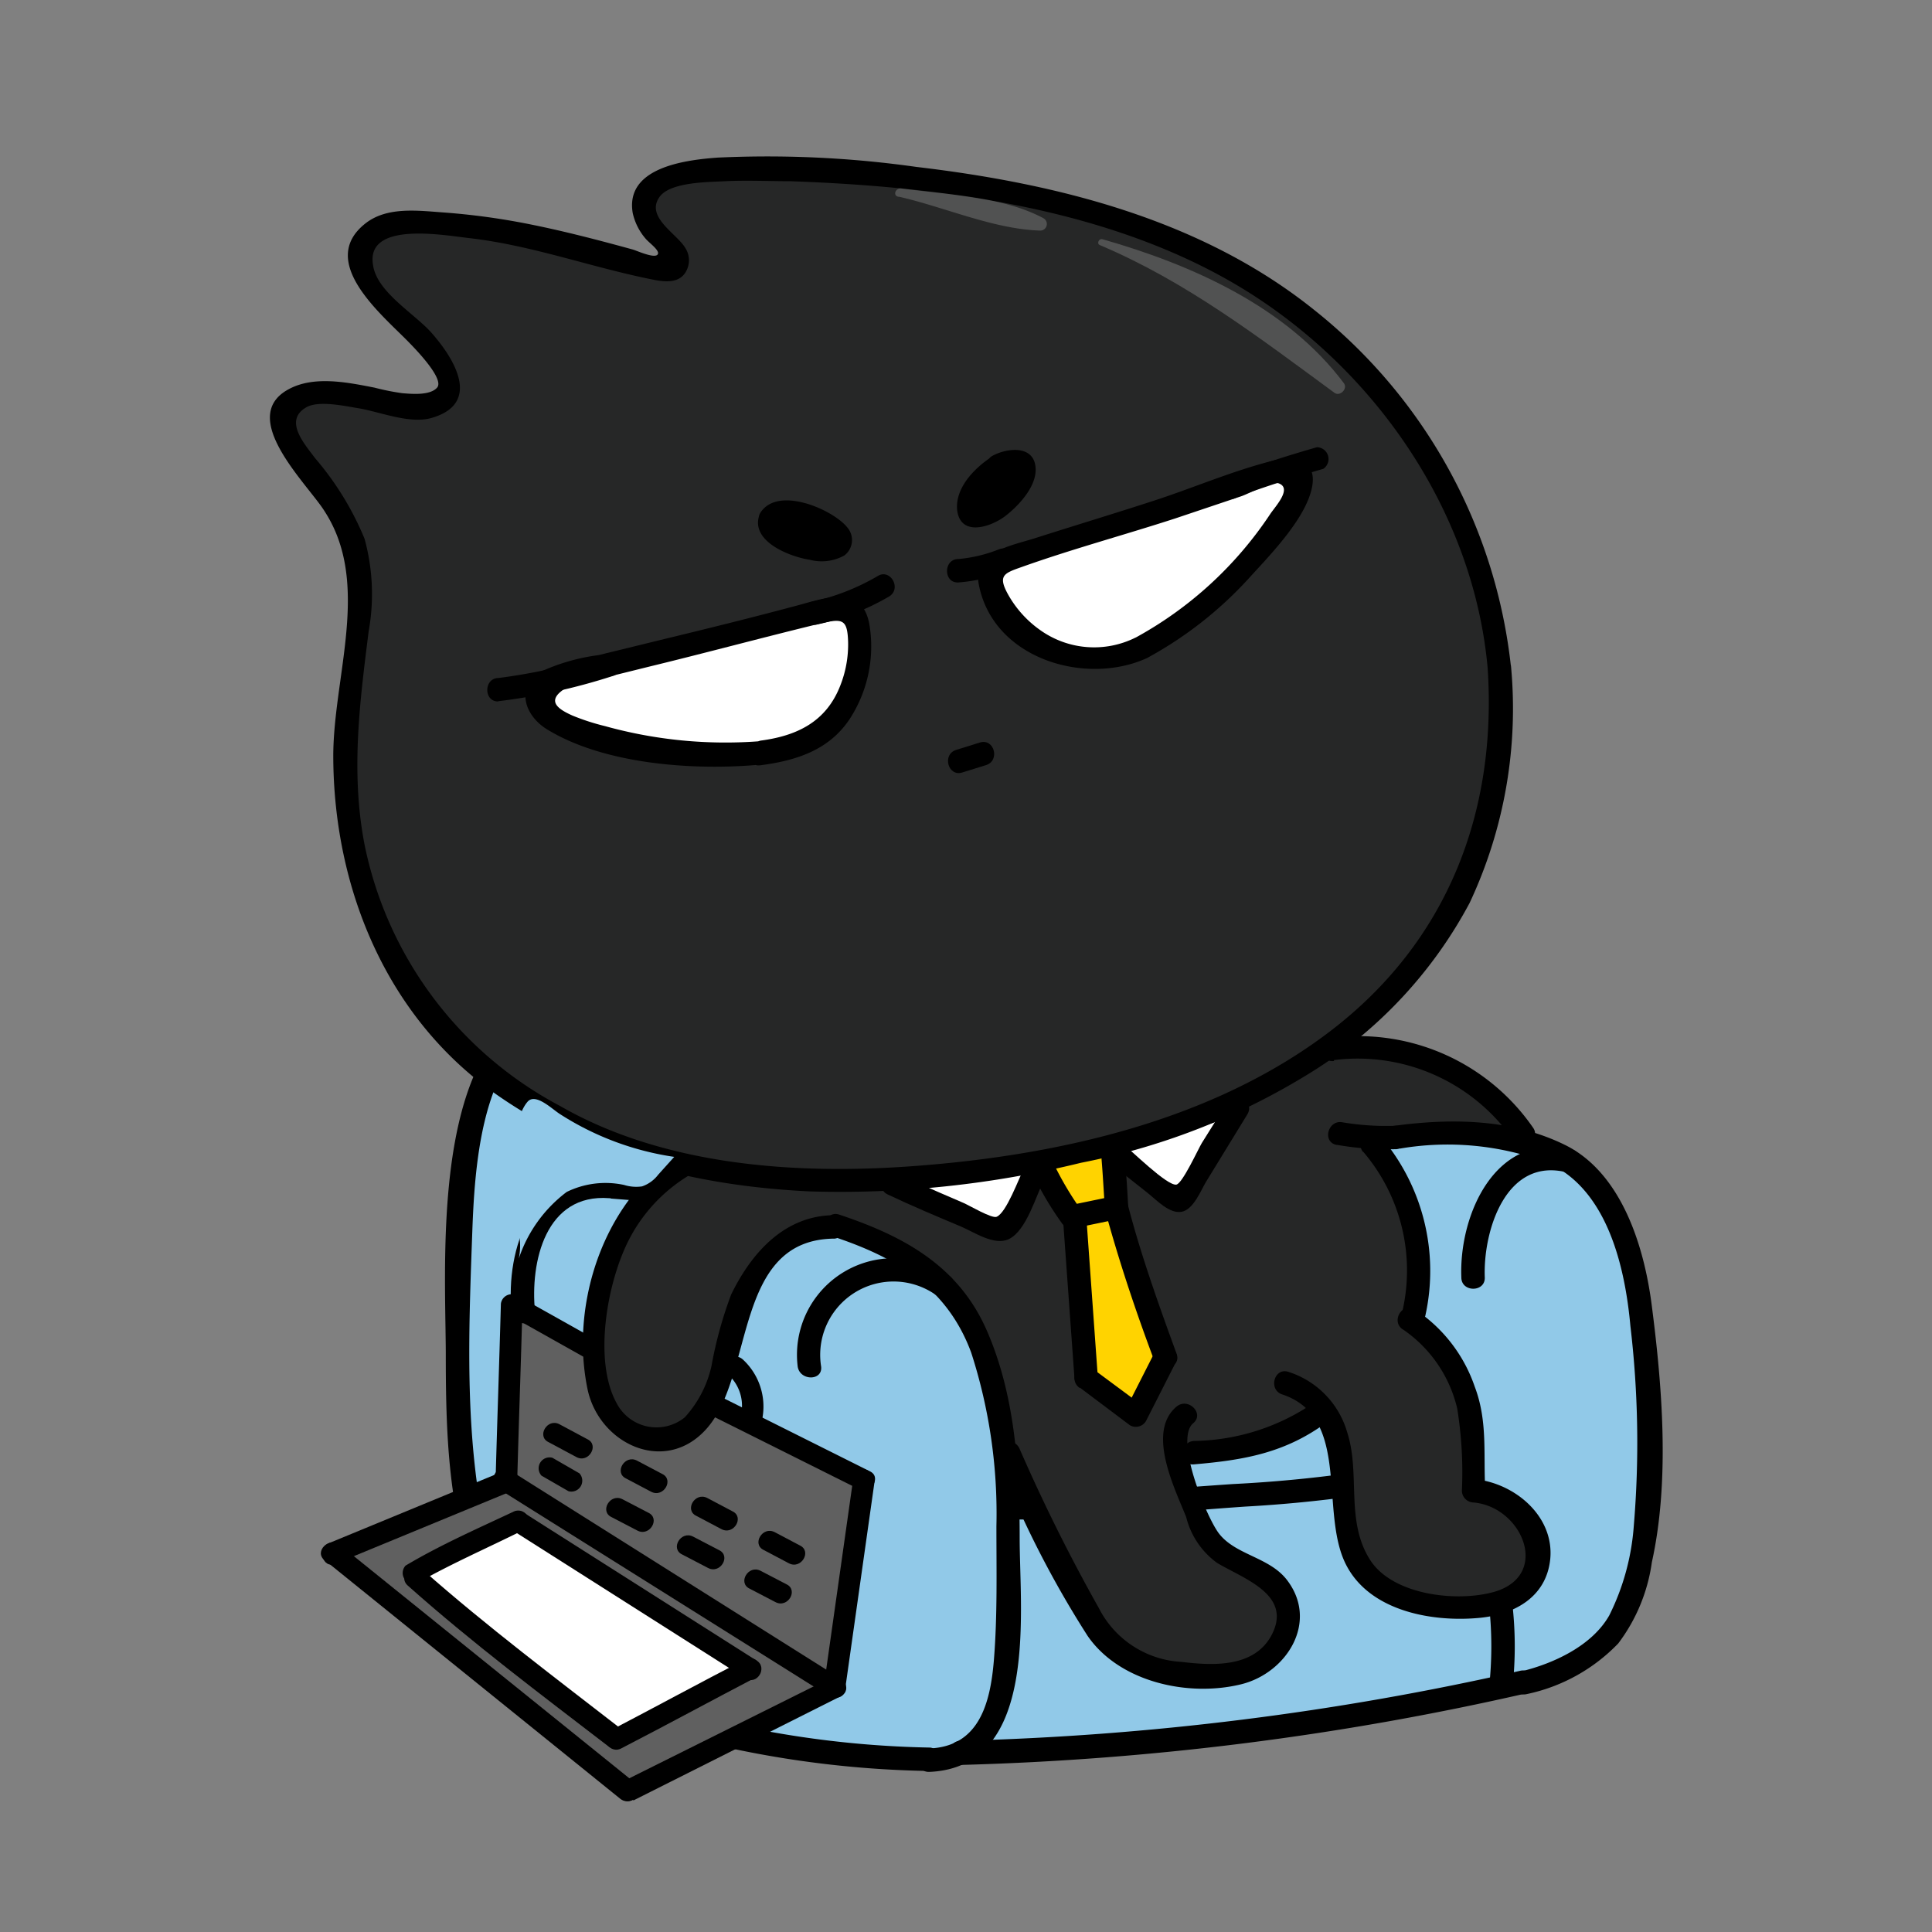 <svg xmlns="http://www.w3.org/2000/svg" viewBox="0 0 108 108"><rect x="0" y="0" width="108" height="108" fill="#808080" stroke="none"/><defs><style>.cls-1{isolation:isolate;}.cls-2{fill:#fcfcfc;opacity:0;}.cls-3{fill:#262727;}.cls-4{fill:#91c9e8;}.cls-5{mix-blend-mode:multiply;}.cls-6{fill:#606060;}.cls-7{fill:#ffd300;}.cls-8{fill:#fff;}.cls-9{opacity:0.2;}</style></defs><title>3</title><g class="cls-1"><g id="图层_2" data-name="图层 2"><rect class="cls-2" width="108" height="108"/><g id="_3" data-name="3"><path class="cls-3" d="M80,59.28a6.8,6.8,0,0,1,4.22,4,14.62,14.62,0,0,1-4.37.17l-2.7-.17a5,5,0,0,1-2.79-.74,2.06,2.06,0,0,1-.08-3.36C75.63,58.34,78.68,58.81,80,59.28Z"/><path class="cls-4" d="M25.93,83A15.82,15.82,0,0,0,28.4,90.5a12.48,12.48,0,0,0,6.33,4.88c1.74.61,4.78,1.2,10.53,2.52,2.17.5,5.39,1,7.42.1.7-.32,1.49.42,2.21.17a10.8,10.8,0,0,1,3.4-.53A66.5,66.5,0,0,0,71.88,96.4c2.85-.68,4.26-.53,7.15-1,3.87-.65,8.67-1.21,11.24-4.17,1.56-1.8,1.2-4.44,1.46-6.81.24-2.18.33-4.93.39-7.12.09-3.47-.45-7.81-2.49-10.62s-4.59-3-8.16-3.31-7.16.16-10.74.25c-8.74.21-17.32-2.12-25.81-4.22a50.82,50.82,0,0,0-9.09-1.63c-2.4-.15-6.06-.26-8.1,1.28-1.42,1.07-1.23,3-1.43,4.59-.39,3.21-.83,6.38-1,9.61A64.22,64.22,0,0,0,25.93,83Z"/><g class="cls-5"><path class="cls-4" d="M46.65,72.21c-1.64,2.24-1.41,5.08-1.47,7.85s.37,6.07.47,9a24.51,24.51,0,0,0,.88,5.69,5.34,5.34,0,0,0,4.9,3.63,8.71,8.71,0,0,0,2.92-1.06c1.44-.77,1.45-3.18,1.58-4.82.51-6.39.93-13.22-2.21-18.81A4.42,4.42,0,0,0,52,71.84c-1.32-.68-3.71-.58-4.7.52a10.78,10.78,0,0,0-2.09,4"/></g><g class="cls-5"><path class="cls-4" d="M83.21,66c-1.64,2.24-.71,5.3-.77,8.07s.74,6.48.85,9.41c.06,1.7.23,6.15.65,7.23.85,2.17-.08,3.21,2.25,3.3.71,0,2-1,2.6-1.32,1.44-.77,2.83-4.22,3-5.85.51-6.39,1.67-13.76-1.47-19.35a4.42,4.42,0,0,0-1.68-1.87c-1.32-.68-3.71-.58-4.7.52a10.78,10.78,0,0,0-2.09,4"/></g><path d="M57,84.94c4.2,0,8.42-.43,12.6-.72a74.13,74.13,0,0,0,12.66-1.8.66.66,0,0,0-.35-1.26,74.48,74.48,0,0,1-13,1.8c-4,.27-8,.65-12,.68a.66.66,0,0,0,0,1.31Z"/><path class="cls-6" d="M28.31,80.57a3.16,3.16,0,0,0,.41,2.12,3.13,3.13,0,0,0,.74.62L34.83,87c1.69,1.15,3.38,2.3,5.13,3.35a57,57,0,0,1,6.19,3.93c.06,0,.13.09.19.05a.18.18,0,0,0,.06-.12,84.93,84.93,0,0,0,1.74-10.71,1,1,0,0,0-.05-.51.88.88,0,0,0-.35-.33c-.53-.32-1.12-.53-1.66-.84a18.74,18.74,0,0,1-1.56-1.12c-2.94-2.13-6.75-2.61-10-4.24-1.88-.95-3.56-2.27-5.45-3.2-.69-.34-.48.72-.5,1.11l-.09,2.1Z"/><path class="cls-3" d="M33.39,77.22a3.87,3.87,0,0,0,1.46,2.61,3.61,3.61,0,0,0,3.44.23c.92-.58,1.22-1.89,1.73-2.86.92-1.74,1.27-4.35,2.32-6a5,5,0,0,1,4.43-2.7A8.77,8.77,0,0,1,50.38,70a9.61,9.61,0,0,1,4,4.76,27,27,0,0,1,1.36,3.85A32.14,32.14,0,0,0,61.65,91.5C63.8,94,65.73,94.26,69,93.91a3.21,3.21,0,0,0,2.41-1.25c.63-1,1-3,.44-4s-3.23-1.35-4-2.19c-1.42-1.55-1.34-3.1-1.85-5.14a13.56,13.56,0,0,0,8.05-2l.78,4.95a6.32,6.32,0,0,0,1,2.89A8.29,8.29,0,0,0,79,89.45a12,12,0,0,0,3.85.38,3.88,3.88,0,0,0,2.1-.84,2.3,2.3,0,0,0,1.25-2.14,3,3,0,0,0-.72-1.48,10.56,10.56,0,0,0-1.65-1.69,3.29,3.29,0,0,1-.87-.88,3.48,3.48,0,0,1-.17-1.91,8.23,8.23,0,0,0-2.46-6.33c-.4-.38-.87-.79-.89-1.34,0-.34.29-.64.27-1a29.7,29.7,0,0,0-1.07-6.38c-.4-1.07-1.66-1.94-2.11-3S76,60.68,75.38,59.8c-1.63-2.22-3.79-2.6-6.47-3.26a35.21,35.21,0,0,0-18.52.5C46.6,58.19,43,60,39.27,61.25c-.27.09-.35,2.44-.4,2.77A1.71,1.71,0,0,1,38,65.5a13.33,13.33,0,0,0-3,3.18A11.84,11.84,0,0,0,33.39,77.22Z"/><path d="M43.58,63.12c-7.75-.63-12.13,7.76-10.74,14.52.64,3.1,4.38,4.85,6.69,2.19,2.65-3.05,1.48-10.56,7.13-10.59a.66.66,0,0,0,0-1.31c-2.77,0-4.64,2.07-5.79,4.44a22.92,22.92,0,0,0-1.1,4,6.28,6.28,0,0,1-1.49,2.86,2.51,2.51,0,0,1-3.82-.81c-1.34-2.46-.47-7,.8-9.31a9,9,0,0,1,8.31-4.69c.84.07.84-1.24,0-1.31Z"/><path d="M66.73,81.86c2.82-.24,5.14-.64,7.47-2.38.67-.5,0-1.63-.66-1.13a12.11,12.11,0,0,1-6.81,2.2c-.83.07-.84,1.38,0,1.31Z"/><path d="M55.7,81.38a56,56,0,0,0,5.1,10.07c1.78,2.58,5.61,3.42,8.55,2.71,2.59-.62,4.41-3.53,2.56-5.88-1-1.25-2.86-1.36-3.78-2.57-.7-.93-2.49-5.26-1.43-6.15.65-.54-.28-1.47-.93-.93-1.7,1.43-.08,4.61.54,6.18a4.5,4.5,0,0,0,1.73,2.56c1.53.91,4.29,1.8,3,4.11-1,1.75-3.26,1.63-5,1.42a5.51,5.51,0,0,1-4.61-3A98.67,98.67,0,0,1,57,81c-.32-.77-1.59-.43-1.26.35Z"/><path class="cls-7" d="M59.49,67.23c1.41,2.69.68,6,1.2,9a2.71,2.71,0,0,0,.27.87,2.66,2.66,0,0,0,.65.71,9.24,9.24,0,0,0,2.05,1.29c-.08-1,.87-1.87,1.13-2.88a4.59,4.59,0,0,0-.17-2.24,30.25,30.25,0,0,0-1.73-5.49,7,7,0,0,1-.41-1c-.3-1.07,0-2.23-.13-3.33A29.64,29.64,0,0,0,59,65C58,65.46,59.15,66.59,59.49,67.23Z"/><path d="M78.46,74.34a7.39,7.39,0,0,1,3,4.4,22.42,22.42,0,0,1,.26,4.6.67.67,0,0,0,.65.65c2.74.24,4.34,4.09,1.14,5-2.11.59-5.7.17-6.94-1.82-1.37-2.19-.51-4.77-1.26-7.1a5,5,0,0,0-3.28-3.38c-.8-.27-1.15,1-.35,1.26,3.92,1.3,2,6.7,3.63,9.64,1.35,2.46,4.69,3.08,7.28,2.86,2-.16,3.85-1.13,4.07-3.3.23-2.4-2-4.27-4.28-4.47l.65.65c-.12-2,.15-3.86-.59-5.81a8.43,8.43,0,0,0-3.34-4.32c-.72-.44-1.38.69-.66,1.13Z"/><path d="M76.21,64.39a10.21,10.21,0,0,1,2.2,8.84.66.66,0,0,0,1.26.35,11.58,11.58,0,0,0-2.54-10.11c-.54-.65-1.46.28-.93.93Z"/><path class="cls-8" d="M66.41,66.09c-.2.31-.45.66-.82.7a1.13,1.13,0,0,1-.52-.09,5.34,5.34,0,0,1-2.71-2.25,24.74,24.74,0,0,1,3.14-1,30,30,0,0,0,3.18-1,6,6,0,0,1-1.05,1.77Z"/><path class="cls-8" d="M55.85,68.68a.5.5,0,0,0,.24.05.49.49,0,0,0,.28-.2,8.71,8.71,0,0,0,1.55-2.64.36.36,0,0,0,0-.31.35.35,0,0,0-.26-.13,8.63,8.63,0,0,0-2.5.13q-1.4.19-2.8.27c-.37,0-2-.15-1.58.64.25.47,2,.92,2.49,1.13Q54.56,68.18,55.85,68.68Z"/><path d="M46.59,69.13c3.52,1.17,6.36,2.85,7.7,6.48a29.21,29.21,0,0,1,1.41,9.71c0,2.47.06,5-.14,7.47s-.85,4.84-3.61,4.95c-.84,0-.84,1.34,0,1.31C58.08,98.79,57,90.13,57,86c0-3.88-.25-8-1.84-11.63s-4.67-5.28-8.24-6.47c-.8-.27-1.15,1-.35,1.26Z"/><path d="M34.16,67l1.88.15a.66.66,0,0,0,.65-.65A.67.67,0,0,0,36,65.8l-1.88-.15c-.84-.06-.84,1.25,0,1.31Z"/><path d="M34.06,65.67c-4.27-.35-5.82,4.13-5.46,7.68.08.83,1.4.84,1.31,0-.29-2.83.6-6.65,4.15-6.37.84.07.84-1.24,0-1.31Z"/><path d="M33.7,55.54c-9.84-.8-8.81,13.87-8.78,20.08,0,4.38.1,9.14,1.87,13.22,1.9,4.39,5.6,6.65,10.05,7.88A57.35,57.35,0,0,0,52,99a.66.66,0,0,0,0-1.31,55.87,55.87,0,0,1-14.77-2.26,14.46,14.46,0,0,1-7-3.7,14.67,14.67,0,0,1-3.45-8c-.78-5-.55-10.1-.37-15.1.18-4.7.83-12.37,7.31-11.84.84.07.84-1.24,0-1.31Z"/><path d="M78.24,64.21a15.83,15.83,0,0,1,8.27.79c3.34,1.47,4.33,5.82,4.63,9.12a55.63,55.63,0,0,1,.19,11.18,13.36,13.36,0,0,1-1.37,5C89,92,86.84,93,85,93.44c-.82.2-.47,1.46.35,1.26a9.92,9.92,0,0,0,5.11-2.83,9.75,9.75,0,0,0,1.88-4.54c1-4.52.59-9.74,0-14.31-.41-3.26-1.65-7.41-4.82-9-3-1.49-6.41-1.52-9.63-1.08-.83.12-.48,1.38.35,1.26Z"/><path d="M53.72,98.66a161.08,161.08,0,0,0,31.6-4c.82-.2.47-1.46-.35-1.26a159.21,159.21,0,0,1-31.26,3.91c-.84,0-.84,1.34,0,1.31Z"/><path d="M83.25,89.83a21,21,0,0,1,0,4.41c-.09.84,1.22.83,1.31,0a21,21,0,0,0,0-4.41c-.09-.83-1.4-.84-1.31,0Z"/><path class="cls-3" d="M83.82,37.33a27.46,27.46,0,0,1-.85,9.3,21.33,21.33,0,0,1-6.86,10.44,30.93,30.93,0,0,1-11.35,6.18A74.52,74.52,0,0,1,55,65.4a48.49,48.49,0,0,1-13.68.18c-7.34-1-9.91-2.86-12.78-4.64a22.8,22.8,0,0,1-7.05-8.07c-2.2-4.68-2.56-9.28-2-14.4.29-2.73,1.1-5.55.23-8.16-.72-2.16-2.47-3.82-3.67-5.76a1.67,1.67,0,0,1-.29-.7c-.05-.57,0-1.22.52-1.48,2.12-1,5.11.31,7.42.43.42,0,.79-.44,1.13-.68.58-.41.26-.93-.06-1.47a13.42,13.42,0,0,0-3-3.33c-1-.89-2.4-2.72-1.44-4a2.54,2.54,0,0,1,2-.92c4.48,0,8.62.92,14.68,2.67a.6.6,0,0,0,.67-.94c-.26-.31-.56-.6-.84-.89-.63-.64-1.23-1.57-.82-2.36.9-1.79,6-1.53,8.1-1.46a65.09,65.09,0,0,1,21.26,3.94,29.74,29.74,0,0,1,16,15.27A26.31,26.31,0,0,1,83.82,37.33Z"/><path d="M83.16,37.33c.54,8.12-2.28,15.35-8.82,20.33s-15.14,6.92-23.2,7.52c-6.6.5-14,0-19.84-3.36a21.31,21.31,0,0,1-10.94-14.7c-.75-4-.25-7.87.25-11.84a11.72,11.72,0,0,0-.23-5.16,16.6,16.6,0,0,0-2.76-4.5c-.56-.76-1.81-2.12-.48-2.86.7-.39,2.19-.05,2.89.06,1.21.2,2.85.89,4.07.55,2.87-.81,1.28-3.35,0-4.79-.95-1.06-3-2.24-3.24-3.72-.48-2.54,4-1.7,5.37-1.55,3.57.41,6.88,1.66,10.37,2.34.79.15,1.6.15,1.87-.77a1.26,1.26,0,0,0-.15-1c-.45-.8-2.25-1.73-1.46-2.86.59-.86,2.79-.84,3.67-.89,1.22-.06,2.44,0,3.65,0,8.66.31,18.3,1.55,25.76,6.3C77.1,21,82.38,28.77,83.16,37.33c.08.83,1.39.84,1.31,0a29.55,29.55,0,0,0-11-20c-6.3-5.06-14.37-7.07-22.25-8a59.51,59.51,0,0,0-11.1-.52c-1.79.13-5.19.54-4.75,3.1a3.27,3.27,0,0,0,.71,1.42c.2.25.87.7.67.91s-1.16-.23-1.37-.29c-2-.55-4-1.07-6-1.46a39,39,0,0,0-4.54-.61c-1.44-.1-3.18-.35-4.4.6-2.78,2.17,1,5.18,2.46,6.7.36.37,1.94,2,1.54,2.48s-1.53.35-1.95.32a13.48,13.48,0,0,1-1.55-.31c-1.49-.29-3.35-.68-4.77.07-3,1.57,1.1,5.39,2,6.88,2.56,4,.48,9.13.46,13.6,0,7.43,3,14.78,9.29,19.08,5.16,3.55,11.12,5,17.34,5.3A56.55,56.55,0,0,0,60.43,65a38.16,38.16,0,0,0,13.2-5.27,25,25,0,0,0,8.52-9.25,25.55,25.55,0,0,0,2.32-13.2C84.42,36.49,83.11,36.48,83.16,37.33Z"/><path class="cls-8" d="M42.5,42.12a8.58,8.58,0,0,0,2.87-.8c2.14-1.16,3.08-4.3,2.52-6.67a.9.9,0,0,0-.32-.59,3.14,3.14,0,0,0-1.76.13c-6.28,1.71-9.48,2.33-14.87,3.76a1.06,1.06,0,0,0-.51,1.91C32.19,41.41,38.59,42.52,42.5,42.12Z"/><path d="M42.5,42.78c2-.26,3.84-.84,5-2.59a7.44,7.44,0,0,0,1.1-5.28c-.42-2.34-2.55-1.44-4.27-1-2.47.66-4.95,1.27-7.43,1.87l-3.43.84a11.17,11.17,0,0,0-3.27.94c-1.39.9-.86,2.42.33,3.18,3.21,2,8.3,2.35,12,2,.83-.07.84-1.38,0-1.31a25.13,25.13,0,0,1-8.71-.84A12.65,12.65,0,0,1,32,40c-.83-.37-1.54-.85-.3-1.58a10.2,10.2,0,0,1,2.39-.61l2.22-.55c3.13-.76,6.24-1.6,9.36-2.36,1.41-.34,1.7-.36,1.74,1a6.25,6.25,0,0,1-.44,2.43c-.78,2-2.39,2.8-4.45,3.07C41.67,41.58,41.66,42.89,42.5,42.78Z"/><path class="cls-8" d="M63.79,36.21a5.74,5.74,0,0,1-2.43.64,6.25,6.25,0,0,1-6-4.21,1,1,0,0,1,0-.71A3.35,3.35,0,0,1,57,31c6.63-2.07,8.66-2.71,14.33-4.66,1.26-.43,1.7.09,1.3.9A22.31,22.31,0,0,1,63.79,36.21Z"/><path d="M63.46,35.65a5.19,5.19,0,0,1-5.33-.44,6.05,6.05,0,0,1-1.79-2c-.58-1.06-.2-1.17.82-1.53,2.81-1,5.71-1.78,8.54-2.7l3.69-1.24c.39-.13,1.74-.85,2.09-.72.77.28-.19,1.29-.47,1.71a21.26,21.26,0,0,1-7.56,6.93c-.75.39-.08,1.52.66,1.13a21.67,21.67,0,0,0,5.79-4.56c1.14-1.25,3.18-3.34,3.46-5.09.24-1.49-1.1-1.66-2.23-1.38-2.22.56-4.42,1.51-6.6,2.22S60,29.4,57.78,30.11c-1.29.4-3.4.77-3.07,2.53.78,4.21,6,5.72,9.42,4.14C64.89,36.43,64.22,35.3,63.46,35.65Z"/><path d="M43,29c-.28.54.54,1.08,1.2,1.42a4.61,4.61,0,0,0,2,.4c.41,0,1-.17.92-.61a.75.75,0,0,0-.36-.54C43.71,27.71,43,29,43,29Z"/><path d="M42.44,28.82c-.48,1.46,1.74,2.31,2.82,2.47a2.61,2.61,0,0,0,1.94-.24,1.08,1.08,0,0,0,.17-1.56c-.79-1-3.92-2.38-4.88-.8a.57.57,0,0,0,1,.58c-.06.1,0,0,.09-.05a1.79,1.79,0,0,1,1.1,0,5.35,5.35,0,0,1,1,.42c.14.08.53.23.6.4s-.11.14-.35.13a3.7,3.7,0,0,1-1.43-.31c-.21-.1-1-.48-.94-.77C43.77,28.43,42.67,28.13,42.44,28.82Z"/><path d="M55.8,26A3.47,3.47,0,0,0,54.14,28a.76.76,0,0,0,.14.79.9.9,0,0,0,.82,0,4.18,4.18,0,0,0,1.76-1.51,2.64,2.64,0,0,0,.47-.86c.12-.59-.22-.79-.62-.79A2.28,2.28,0,0,0,55.8,26Z"/><path d="M55.51,25.49c-1,.63-2.15,1.78-2,3.06.21,1.49,1.93.89,2.71.28s1.75-1.68,1.67-2.69c-.1-1.28-1.6-1.1-2.41-.66-.65.35-.07,1.34.58,1,.14-.07.48-.28.62-.21s.1-.07,0,.21a1.17,1.17,0,0,1-.16.28,5,5,0,0,1-1,1.14,2.16,2.16,0,0,1-.7.42c-.35.1-.26-.07-.14-.39a3.14,3.14,0,0,1,1.32-1.46C56.7,26.07,56.13,25.09,55.51,25.49Z"/><path d="M27.84,39.2a34.07,34.07,0,0,0,6.38-1.4c.82-.2.47-1.46-.35-1.26a32.42,32.42,0,0,1-6,1.36c-.84,0-.84,1.35,0,1.31Z"/><path d="M45.63,34.92a13.74,13.74,0,0,0,4.08-1.58c.71-.45.05-1.59-.66-1.13a12.61,12.61,0,0,1-3.76,1.45.66.66,0,0,0,.35,1.26Z"/><path d="M55.86,30.7a8,8,0,0,1-2.29.55c-.84,0-.84,1.35,0,1.31a9.18,9.18,0,0,0,2.64-.6c.79-.28.45-1.54-.35-1.26Z"/><path d="M69.06,27.8c1.62-.57,3.25-1.12,4.91-1.59A.66.66,0,0,0,73.62,25c-1.65.47-3.28,1-4.91,1.59-.79.28-.45,1.54.35,1.26Z"/><path d="M54.77,41.51l-1.32.41c-.8.25-.46,1.52.35,1.26l1.32-.41c.8-.25.46-1.52-.35-1.26Z"/><g class="cls-9"><path class="cls-8" d="M50.27,11c2.54.58,5.3,1.82,7.9,1.89a.37.37,0,0,0,.18-.68c-2.27-1.23-5.43-1.33-8-1.68-.3,0-.45.4-.13.47Z"/></g><g class="cls-9"><path class="cls-8" d="M61.48,13.7c4.87,2.06,8.89,5.16,13.12,8.26.3.22.75-.22.53-.53-3.2-4.28-8.5-6.63-13.51-8.06-.19-.05-.33.25-.14.33Z"/></g><path d="M61.77,64.8l2.45,1.94c.46.37,1.16,1.12,1.83,1s1.08-1.2,1.37-1.68l2.31-3.77c.44-.72-.69-1.38-1.13-.66L67.18,63.9c-.2.33-1.08,2.26-1.42,2.32-.51.09-2.54-1.93-3.07-2.35s-1.59.4-.93.93Z"/><path d="M57.26,65.27c-.3.58-1,2.53-1.55,2.75-.27.11-1.53-.64-1.86-.78l-1.39-.6c-.73-.32-1.46-.64-2.18-1s-1.42.77-.66,1.13c1.35.64,2.73,1.22,4.11,1.8.73.31,1.84,1.08,2.66.7,1-.48,1.52-2.44,2-3.37.38-.75-.75-1.41-1.13-.66Z"/><path d="M57.84,65.85a18,18,0,0,0,1.5,2.5.69.69,0,0,0,.74.3l2.51-.52a.66.66,0,0,0,.48-.63c-.05-.89-.1-1.78-.18-2.67s-1.38-.84-1.31,0,.12,1.78.18,2.67l.48-.63-2.51.52.74.3a18,18,0,0,1-1.5-2.5c-.37-.76-1.5-.09-1.13.66Z"/><path d="M59.42,68.11,60.06,77c.06.84,1.37.84,1.31,0l-.64-8.91c-.06-.84-1.37-.84-1.31,0Z"/><path d="M61.78,67.67c.77,2.82,1.7,5.61,2.73,8.35.3.78,1.56.44,1.26-.35-1-2.74-2-5.53-2.73-8.35a.66.66,0,0,0-1.26.35Z"/><path d="M60.38,77.58l2.78,2.09a.66.66,0,0,0,.9-.23l1.65-3.25c.38-.75-.75-1.41-1.13-.66l-1.65,3.25.9-.23L61,76.45c-.67-.51-1.33.63-.66,1.13Z"/><path class="cls-6" d="M22.13,85.21a8.62,8.62,0,0,0-3.51,1.58l16.24,13a.31.31,0,0,0,.41,0Q41,97.34,46.53,94.38a10.27,10.27,0,0,1-1.83-1c-.64-.49-1.15-1.11-1.79-1.6a13.12,13.12,0,0,0-2.09-1.17c-3.23-1.63-6-4-9-6a17.8,17.8,0,0,0-2.33-1.38,5,5,0,0,0-1.26-.49c-.41-.06-.44.07-.76.29A19.78,19.78,0,0,1,22.13,85.21Z"/><path d="M28.28,73.41l4.33,2.43a.61.61,0,0,0,.61-1l-4.33-2.43a.61.61,0,0,0-.61,1Z"/><path d="M39.89,79.19,48,83.24c.69.35,1.31-.7.61-1l-8.1-4.05c-.69-.35-1.31.7-.61,1Z"/><path d="M28,72.88c-.09,3.32-.21,6.64-.3,10a.61.61,0,0,0,1.21,0c.09-3.32.21-6.64.3-10a.61.61,0,0,0-1.21,0Z"/><path d="M47.71,82.56,46.07,94.14c-.11.76,1.06,1.09,1.17.32l1.64-11.58c.11-.76-1.06-1.09-1.17-.32Z"/><path d="M27.86,83.22,46.35,94.82c.66.42,1.27-.63.61-1L28.47,82.17c-.66-.42-1.27.63-.61,1Z"/><path class="cls-8" d="M22.81,87.93a14.77,14.77,0,0,0,1.34,1c3.5,2.37,6.19,5.74,9.55,8.3a.62.62,0,0,0,.26.14.63.63,0,0,0,.36-.08l4.1-1.87a14,14,0,0,0,3.14-1.77.57.57,0,0,0,.21-.25c.06-.2-.1-.4-.26-.55A16.65,16.65,0,0,0,39.31,91c-.69-.46-1.4-.88-2.12-1.3,0-.14-1.2-.7-1.36-.8l-1.46-.86L31.5,86.4c-.68-.4-1.87-1.45-2.69-1.38a3.73,3.73,0,0,0-1.11.51l-1.47.72Z"/><path d="M28.12,82.25l-9.7,4c-.71.29-.4,1.46.32,1.17l9.7-4c.71-.29.4-1.46-.32-1.17Z"/><path d="M18.16,87.22l16.51,13.33c.6.48,1.46-.37.86-.86L19,86.36c-.6-.48-1.46.37-.86.86Z"/><path d="M35.4,100.65,47,94.82c.7-.35.08-1.39-.61-1L34.79,99.6c-.7.35-.08,1.39.61,1Z"/><path d="M28.67,84.52c-2,.94-4.09,1.86-6,3a.61.61,0,0,0,.61,1c1.94-1.11,4-2,6-3,.71-.33.09-1.37-.61-1Z"/><path d="M22.79,88.63c3.58,3.19,7.44,6.09,11.23,9,.61.47,1.47-.38.86-.86-3.79-2.94-7.65-5.84-11.23-9-.58-.52-1.44.34-.86.86Z"/><path d="M28.67,85.56l13,8.26c.66.42,1.27-.63.61-1l-13-8.26c-.66-.42-1.27.63-.61,1Z"/><path d="M41.62,92.78c-2.5,1.29-5,2.65-7.47,3.94-.69.36-.08,1.4.61,1,2.5-1.29,5-2.65,7.47-3.94.69-.36.08-1.4-.61-1Z"/><path d="M40.67,76.81A2.34,2.34,0,0,1,41.44,79c-.15.76,1,1.09,1.17.32A3.58,3.58,0,0,0,41.53,76c-.57-.52-1.43.33-.86.86Z"/><path d="M30.67,80.62l1.55.83c.69.37,1.3-.68.61-1l-1.55-.83c-.69-.37-1.3.68-.61,1Z"/><path d="M30.27,82.49l1.51.87a.61.61,0,0,0,.61-1l-1.51-.87a.61.61,0,0,0-.61,1Z"/><path d="M35,82.65l1.4.74c.69.36,1.3-.68.61-1l-1.4-.74c-.69-.36-1.3.68-.61,1Z"/><path d="M34.19,84.81l1.44.75c.69.36,1.3-.68.61-1l-1.44-.75c-.69-.36-1.3.68-.61,1Z"/><path d="M38.93,84.74l1.4.74c.69.36,1.3-.68.61-1l-1.4-.74c-.69-.36-1.3.68-.61,1Z"/><path d="M38.14,86.9l1.44.75c.69.36,1.3-.68.61-1l-1.44-.75c-.69-.36-1.3.68-.61,1Z"/><path d="M42.7,86.65l1.4.74c.69.36,1.3-.68.61-1l-1.4-.74c-.69-.36-1.3.68-.61,1Z"/><path d="M41.91,88.81l1.44.75c.69.36,1.3-.68.61-1l-1.44-.75c-.69-.36-1.3.68-.61,1Z"/><path d="M87.94,64.28c-4.3-1.11-6.39,3.6-6.25,7.13,0,.84,1.34.84,1.31,0-.1-2.6,1.18-6.75,4.6-5.87a.66.66,0,0,0,.35-1.26Z"/><path d="M53.06,71.32a5.4,5.4,0,0,0-8.47,5.06c.11.82,1.42.83,1.31,0a4.1,4.1,0,0,1,6.5-3.93c.7.47,1.36-.67.66-1.13Z"/><g class="cls-5"><path class="cls-4" d="M29,70.36a7.7,7.7,0,0,1,2.68-3.73,4.93,4.93,0,0,1,3.21-.39,2.26,2.26,0,0,0,1,.08,1.9,1.9,0,0,0,.9-.65l.9-1a16.12,16.12,0,0,1-6.4-2.4c-.45-.29-1.36-1.19-1.8-.68-.79.92-.79,3.16-.79,3.64C28.59,68.37,29.3,68.88,29,70.36Z"/></g><path d="M74.57,59.26a10.58,10.58,0,0,1,10,4.44c.47.7,1.6,0,1.13-.66A11.86,11.86,0,0,0,74.57,58c-.82.11-.83,1.42,0,1.31Z"/><path d="M74.75,64a16.47,16.47,0,0,0,3.31.24.66.66,0,0,0,0-1.31,14.76,14.76,0,0,1-3-.19c-.82-.17-1.17,1.09-.35,1.26Z"/></g></g></g></svg>